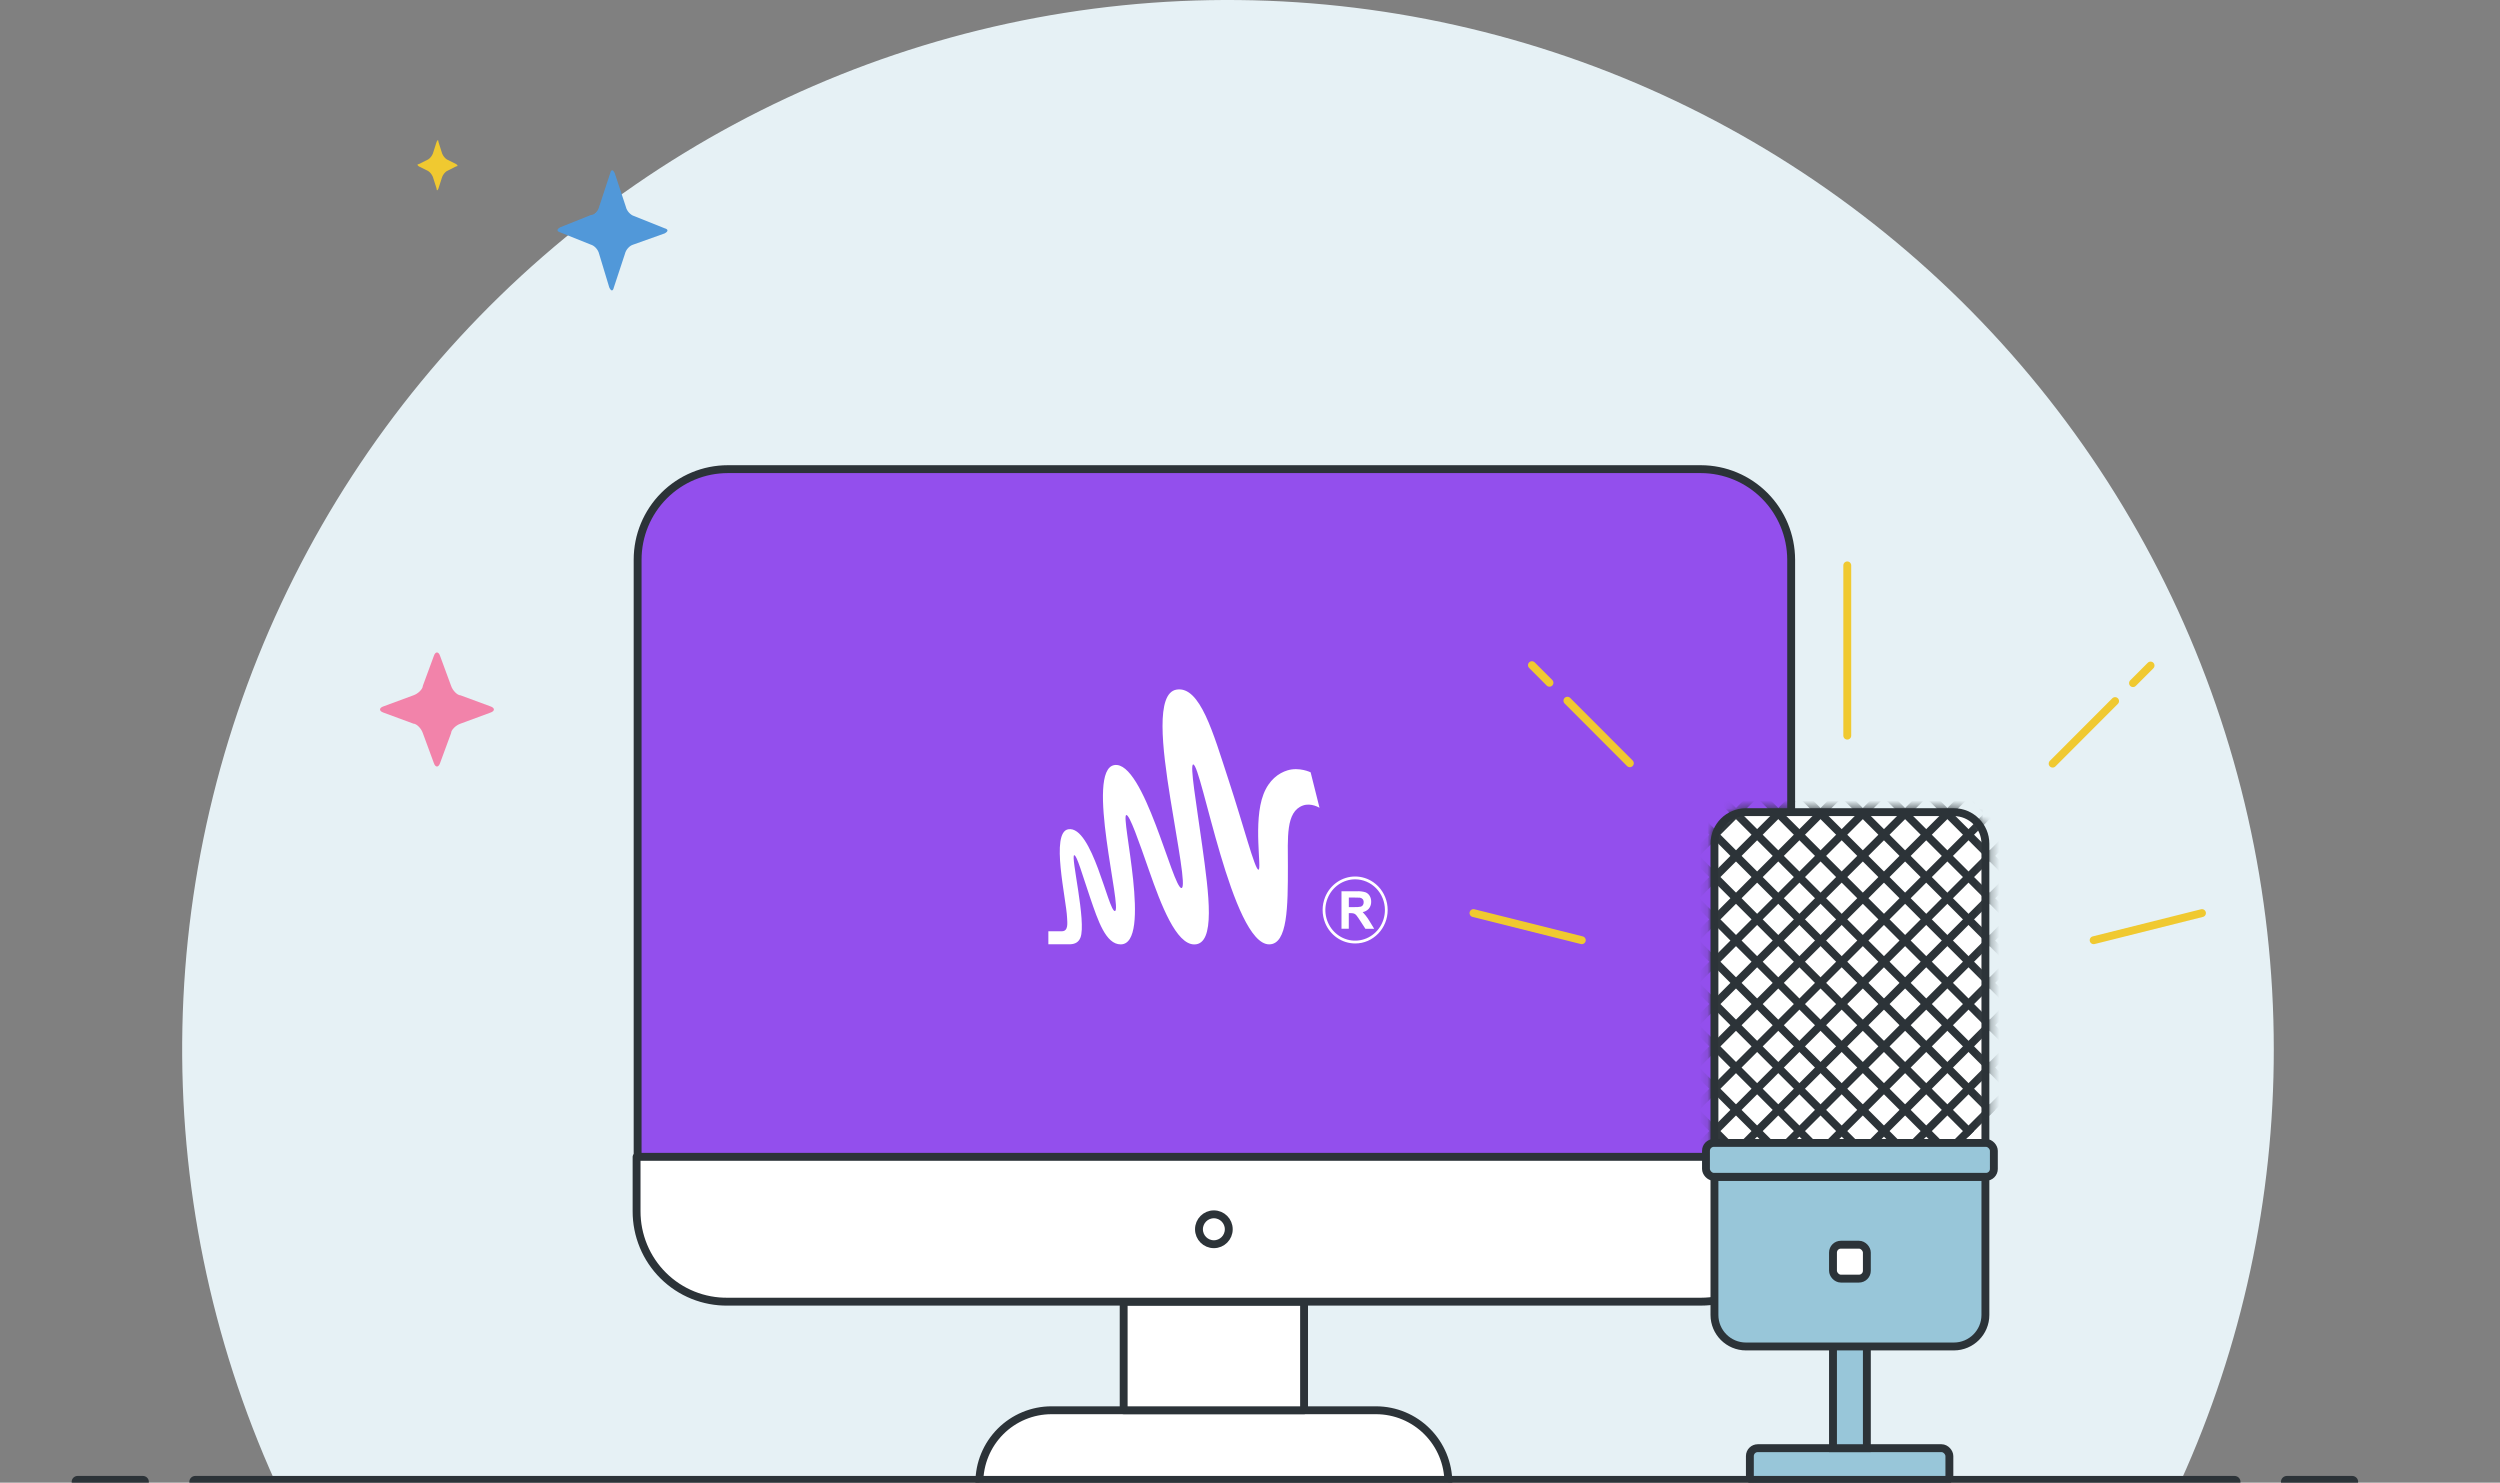 <svg width="317" height="188" viewBox="0 0 317 188" fill="none" xmlns="http://www.w3.org/2000/svg">
<rect x="0" y="0" width="317" height="188" fill="#808080" stroke="none"/>
<g clip-path="url(#clip0)">
<path d="M288.316 133.023C288.314 113.171 283.884 93.57 275.349 75.659C266.815 57.748 254.392 41.98 238.993 29.512C223.594 17.043 205.609 8.19 186.356 3.602C167.103 -0.986 147.071 -1.194 127.727 2.995C108.384 7.184 90.221 15.663 74.568 27.81C58.916 39.957 46.172 55.464 37.271 73.195C28.37 90.925 23.537 110.43 23.127 130.278C22.717 150.126 26.739 169.815 34.901 187.901H276.481C284.302 170.671 288.338 151.955 288.316 133.023Z" fill="#E6F1F5"/>
<path d="M9.837 187.9H18.125" stroke="#2C3338" stroke-width="1.5" stroke-linecap="round" stroke-linejoin="round"/>
<path d="M289.974 187.9H298.262" stroke="#2C3338" stroke-width="1.5" stroke-linecap="round" stroke-linejoin="round"/>
<path d="M183.656 188H124.181C124.181 185.565 125.145 183.231 126.861 181.509C128.577 179.788 130.904 178.82 133.331 178.82H174.506C176.93 178.829 179.253 179.799 180.967 181.519C182.681 183.238 183.648 185.568 183.656 188Z" fill="white" stroke="#2C3338" stroke-linecap="round" stroke-linejoin="round"/>
<path d="M165.356 165.051H142.481V178.821H165.356V165.051Z" fill="white"/>
<path d="M165.356 165.051H142.481V178.821H165.356V165.051Z" stroke="#2C3338" stroke-linecap="round" stroke-linejoin="round"/>
<path d="M215.681 59.488H92.289C89.255 59.488 86.346 60.697 84.201 62.849C82.056 65 80.851 67.919 80.851 70.962V146.693H227.119V70.962C227.11 67.922 225.902 65.008 223.759 62.858C221.616 60.708 218.712 59.497 215.681 59.488V59.488Z" fill="#934FED"/>
<path d="M215.681 59.488H92.289C89.255 59.488 86.346 60.697 84.201 62.849C82.056 65 80.851 67.919 80.851 70.962V146.693H227.119V70.962C227.11 67.922 225.902 65.008 223.759 62.858C221.616 60.708 218.712 59.497 215.681 59.488V59.488Z" stroke="#2C3338" stroke-linecap="round" stroke-linejoin="round"/>
<path d="M215.681 165.051C218.715 165.051 221.624 163.842 223.769 161.69C225.914 159.538 227.119 156.62 227.119 153.577V146.692H80.718V153.577C80.714 155.096 81.011 156.601 81.593 158.004C82.174 159.407 83.028 160.68 84.105 161.748C85.182 162.816 86.461 163.658 87.866 164.225C89.271 164.792 90.774 165.073 92.289 165.051H215.681Z" fill="white" stroke="#2C3338" stroke-linecap="round" stroke-linejoin="round"/>
<path d="M153.919 157.767C154.962 157.767 155.808 156.918 155.808 155.871C155.808 154.824 154.962 153.976 153.919 153.976C152.875 153.976 152.029 154.824 152.029 155.871C152.029 156.918 152.875 157.767 153.919 157.767Z" stroke="#2C3338" stroke-linecap="round" stroke-linejoin="round"/>
<rect x="221.884" y="183.628" width="25.297" height="4.471" rx="1" fill="#98C6D9" stroke="#2C3338"/>
<rect x="232.423" y="162.86" width="4.295" height="20.767" fill="#98C6D9" stroke="#2C3338"/>
<path d="M217.392 106.981C217.392 104.772 219.183 102.981 221.392 102.981H247.749C249.958 102.981 251.749 104.772 251.749 106.981V145.997H217.392V106.981Z" fill="white" stroke="#2C3338"/>
<mask id="mask0" mask-type="alpha" maskUnits="userSpaceOnUse" x="216" y="102" width="37" height="45">
<path d="M217.392 106.981C217.392 104.772 219.183 102.981 221.392 102.981H247.749C249.958 102.981 251.749 104.772 251.749 106.981V145.997H217.392V106.981Z" fill="white" stroke="#2C3338"/>
</mask>
<g mask="url(#mask0)">
<line y1="-0.5" x2="57.847" y2="-0.5" transform="matrix(0.707 -0.708 0.707 0.708 209.441 141.404)" stroke="#2C3338"/>
<line y1="-0.5" x2="57.847" y2="-0.5" transform="matrix(0.707 -0.708 0.707 0.708 196.041 127.981)" stroke="#2C3338"/>
<line y1="-0.5" x2="61.64" y2="-0.5" transform="matrix(-0.707 -0.708 0.707 -0.708 242.271 151.471)" stroke="#2C3338"/>
<line y1="-0.5" x2="57.847" y2="-0.5" transform="matrix(0.707 -0.708 0.707 0.708 214.801 146.771)" stroke="#2C3338"/>
<line y1="-0.5" x2="61.64" y2="-0.5" transform="matrix(-0.707 -0.708 0.707 -0.708 247.631 146.101)" stroke="#2C3338"/>
<line y1="-0.5" x2="57.847" y2="-0.5" transform="matrix(0.707 -0.708 0.707 0.708 220.161 152.141)" stroke="#2C3338"/>
<line y1="-0.5" x2="57.847" y2="-0.5" transform="matrix(0.707 -0.708 0.707 0.708 222.841 154.825)" stroke="#2C3338"/>
<line y1="-0.5" x2="57.847" y2="-0.5" transform="matrix(0.707 -0.708 0.707 0.708 225.52 157.51)" stroke="#2C3338"/>
<line y1="-0.5" x2="57.847" y2="-0.5" transform="matrix(0.707 -0.708 0.707 0.708 228.201 160.195)" stroke="#2C3338"/>
<line y1="-0.5" x2="57.847" y2="-0.5" transform="matrix(0.707 -0.708 0.707 0.708 230.88 162.879)" stroke="#2C3338"/>
<line y1="-0.5" x2="57.847" y2="-0.5" transform="matrix(0.707 -0.708 0.707 0.708 204.081 136.035)" stroke="#2C3338"/>
<line y1="-0.5" x2="57.847" y2="-0.5" transform="matrix(0.707 -0.708 0.707 0.708 190.681 122.611)" stroke="#2C3338"/>
<line y1="-0.5" x2="61.64" y2="-0.5" transform="matrix(-0.707 -0.708 0.707 -0.708 236.91 156.84)" stroke="#2C3338"/>
<line y1="-0.5" x2="57.847" y2="-0.5" transform="matrix(0.707 -0.708 0.707 0.708 212.12 144.089)" stroke="#2C3338"/>
<line y1="-0.5" x2="57.847" y2="-0.5" transform="matrix(0.707 -0.708 0.707 0.708 198.72 130.666)" stroke="#2C3338"/>
<line y1="-0.5" x2="61.64" y2="-0.5" transform="matrix(-0.707 -0.708 0.707 -0.708 244.95 148.786)" stroke="#2C3338"/>
<line y1="-0.5" x2="57.847" y2="-0.5" transform="matrix(0.707 -0.708 0.707 0.708 217.48 149.456)" stroke="#2C3338"/>
<line y1="-0.5" x2="61.64" y2="-0.5" transform="matrix(-0.707 -0.708 0.707 -0.708 250.31 143.417)" stroke="#2C3338"/>
<line y1="-0.5" x2="61.64" y2="-0.5" transform="matrix(-0.707 -0.708 0.707 -0.708 252.991 140.732)" stroke="#2C3338"/>
<line y1="-0.5" x2="61.64" y2="-0.5" transform="matrix(-0.707 -0.708 0.707 -0.708 263.71 129.996)" stroke="#2C3338"/>
<line y1="-0.5" x2="61.64" y2="-0.5" transform="matrix(-0.707 -0.708 0.707 -0.708 255.671 138.047)" stroke="#2C3338"/>
<line y1="-0.5" x2="61.64" y2="-0.5" transform="matrix(-0.707 -0.708 0.707 -0.708 266.391 127.311)" stroke="#2C3338"/>
<line y1="-0.5" x2="61.64" y2="-0.5" transform="matrix(-0.707 -0.708 0.707 -0.708 258.351 135.362)" stroke="#2C3338"/>
<line y1="-0.5" x2="61.64" y2="-0.5" transform="matrix(-0.707 -0.708 0.707 -0.708 269.071 124.626)" stroke="#2C3338"/>
<line y1="-0.5" x2="61.64" y2="-0.5" transform="matrix(-0.707 -0.708 0.707 -0.708 261.031 132.68)" stroke="#2C3338"/>
<line y1="-0.5" x2="61.64" y2="-0.5" transform="matrix(-0.707 -0.708 0.707 -0.708 271.751 121.942)" stroke="#2C3338"/>
<line y1="-0.5" x2="57.847" y2="-0.5" transform="matrix(0.707 -0.708 0.707 0.708 206.76 138.72)" stroke="#2C3338"/>
<line y1="-0.5" x2="57.847" y2="-0.5" transform="matrix(0.707 -0.708 0.707 0.708 193.36 125.296)" stroke="#2C3338"/>
<line y1="-0.5" x2="61.64" y2="-0.5" transform="matrix(-0.707 -0.708 0.707 -0.708 239.591 154.155)" stroke="#2C3338"/>
<line y1="-0.5" x2="57.847" y2="-0.5" transform="matrix(0.707 -0.708 0.707 0.708 201.401 133.35)" stroke="#2C3338"/>
<line y1="-0.5" x2="57.847" y2="-0.5" transform="matrix(0.707 -0.708 0.707 0.708 188.001 119.927)" stroke="#2C3338"/>
<line y1="-0.5" x2="61.64" y2="-0.5" transform="matrix(-0.707 -0.708 0.707 -0.708 234.231 159.522)" stroke="#2C3338"/>
<line y1="-0.5" x2="61.64" y2="-0.5" transform="matrix(-0.707 -0.708 0.707 -0.708 231.55 162.207)" stroke="#2C3338"/>
</g>
<path d="M217.392 149.225H251.749V166.733C251.749 168.942 249.958 170.733 247.749 170.733H221.392C219.183 170.733 217.392 168.942 217.392 166.733V149.225Z" fill="#98C6D9" stroke="#2C3338"/>
<rect x="232.423" y="157.828" width="4.295" height="4.302" rx="1" fill="white" stroke="#2C3338"/>
<rect x="216.318" y="144.921" width="36.504" height="4.302" rx="1" fill="#98C6D9" stroke="#2C3338"/>
<path d="M75.964 32.177C75.847 31.66 75.378 31.144 74.909 31.015L71.042 29.465C70.573 29.336 70.573 29.078 71.042 28.819L74.909 27.27C75.378 27.27 75.847 26.753 75.964 26.236L77.37 21.975C77.487 21.458 77.722 21.458 77.956 21.975L79.362 26.236C79.48 26.753 79.948 27.27 80.417 27.399L84.284 28.948C84.753 29.078 84.753 29.336 84.284 29.594L80.3 31.015C79.831 31.144 79.362 31.66 79.245 32.177L77.839 36.438C77.722 36.955 77.487 36.955 77.253 36.438L75.964 32.177Z" fill="#5198D9"/>
<path d="M58.395 91.759C57.797 91.958 57.2 92.557 57.2 92.956L55.805 96.746C55.606 97.345 55.208 97.345 55.009 96.746L53.614 92.956C53.415 92.357 52.818 91.759 52.419 91.759L48.635 90.362C48.037 90.162 48.037 89.763 48.635 89.564L52.419 88.167C53.017 87.968 53.614 87.369 53.614 86.97L55.009 83.18C55.208 82.581 55.606 82.581 55.805 83.18L57.2 86.97C57.399 87.569 57.996 88.167 58.395 88.167L62.179 89.564C62.777 89.763 62.777 90.162 62.179 90.362L58.395 91.759Z" fill="#F283AA"/>
<path d="M54.888 22.429C54.77 22.134 54.534 21.838 54.298 21.691L53.118 21.1C52.883 20.953 52.883 20.805 53.118 20.805L54.298 20.214C54.534 20.067 54.77 19.771 54.888 19.476L55.359 17.999C55.477 17.704 55.595 17.704 55.595 17.999L56.067 19.476C56.185 19.771 56.421 20.067 56.657 20.214L57.836 20.805C58.072 20.953 58.072 21.1 57.836 21.1L56.657 21.691C56.421 21.838 56.185 22.134 56.067 22.429L55.595 23.906C55.477 24.201 55.359 24.201 55.359 23.906L54.888 22.429Z" fill="#F0C930"/>
<path d="M234.234 71.692L234.234 93.28" stroke="#F0C930" stroke-linecap="round"/>
<path d="M24.756 187.9H283.343" stroke="#2C3338" stroke-width="1.5" stroke-linecap="round" stroke-linejoin="round"/>
<path d="M186.837 115.78L200.572 119.219" stroke="#F0C930" stroke-linecap="round"/>
<path d="M265.475 119.22L279.21 115.781" stroke="#F0C930" stroke-linecap="round"/>
<path d="M194.247 84.343L196.474 86.575M206.664 96.781L198.746 88.85" stroke="#F0C930" stroke-linecap="round"/>
<path d="M272.692 84.39L270.465 86.621M260.275 96.828L268.193 88.897" stroke="#F0C930" stroke-linecap="round"/>
<g clip-path="url(#clip1)">
<path d="M166.188 97.929C166.188 97.929 164.748 97.225 163.251 97.682C162.132 98.022 160.906 98.897 160.208 100.714C158.862 104.199 160.027 110.277 159.571 110.277C159.116 110.277 157.682 104.676 155.763 98.843C153.845 93.011 152.186 86.953 149.191 87.442C146.534 87.873 147.359 94.78 148.399 101.25C149.341 107.114 150.431 112.604 149.808 112.604C148.695 112.606 145.043 96.397 141.3 97.013C137.557 97.628 142.378 115.488 141.365 115.522C140.533 115.549 138.491 104.65 135.462 105.151C133.167 105.531 135.212 114.01 135.306 116.375C135.329 116.968 135.508 118.083 134.645 118.083H132.932V119.731H135.737C136.313 119.702 136.769 119.474 137 118.89C137.778 116.911 135.733 108.504 136.211 108.442C136.54 108.401 137.25 110.96 138.24 113.855C139.23 116.751 140.221 119.747 142.101 119.747C146.156 119.747 142.021 103.344 142.824 103.344C143.249 103.344 144.408 106.677 145.683 110.332C147.242 114.799 149.143 119.753 151.438 119.753C154.177 119.753 153.285 113.354 152.438 107.223C151.703 101.917 150.842 96.932 151.302 96.932C152.336 96.932 156.24 119.745 160.929 119.745C163.278 119.745 163.305 114.975 163.305 109.834C163.305 106.222 163.012 102.93 165.212 102.139C166.257 101.763 167.315 102.43 167.315 102.43L166.188 97.929Z" fill="white"/>
<path d="M170.1 117.76V113.01H172.061C172.423 112.992 172.786 113.036 173.135 113.139C173.358 113.224 173.547 113.383 173.672 113.592C173.804 113.818 173.87 114.078 173.864 114.342C173.869 114.585 173.81 114.824 173.693 115.035C173.654 115.105 173.609 115.172 173.558 115.233C173.352 115.455 173.083 115.603 172.789 115.656C172.88 115.751 173.008 115.892 173.153 116.07C173.348 116.313 173.525 116.571 173.681 116.842C173.8 117.04 173.993 117.358 174.244 117.768H173.131L172.459 116.735C172.309 116.492 172.145 116.259 171.968 116.036C171.891 115.949 171.795 115.881 171.688 115.838C171.535 115.796 171.377 115.778 171.219 115.785H171.027V117.764L170.1 117.76ZM171.032 115.021H171.72C172.001 115.036 172.283 115.016 172.559 114.962C172.664 114.927 172.755 114.857 172.818 114.764C172.884 114.658 172.917 114.533 172.912 114.407C172.921 114.264 172.877 114.123 172.789 114.012C172.698 113.908 172.573 113.842 172.438 113.826C172.363 113.814 172.136 113.81 171.759 113.81H171.032V115.021Z" fill="white"/>
<path d="M171.832 119.63C171.01 119.63 170.207 119.378 169.525 118.906C168.862 118.445 168.343 117.796 168.032 117.038C167.819 116.515 167.709 115.953 167.709 115.386C167.709 114.819 167.819 114.258 168.032 113.735C168.345 112.977 168.863 112.328 169.525 111.866C170.207 111.393 171.01 111.141 171.832 111.141C172.654 111.141 173.457 111.393 174.139 111.866C174.358 112.019 174.563 112.192 174.75 112.385C175.523 113.181 175.957 114.261 175.957 115.386C175.957 116.512 175.523 117.591 174.75 118.388C174.563 118.58 174.358 118.754 174.139 118.906C173.919 119.061 173.684 119.194 173.439 119.302C172.93 119.522 172.384 119.634 171.832 119.63V119.63ZM171.832 111.5C171.085 111.5 170.355 111.728 169.734 112.155C169.113 112.583 168.63 113.19 168.344 113.9C168.058 114.61 167.983 115.392 168.129 116.146C168.275 116.9 168.635 117.593 169.163 118.136C169.691 118.68 170.364 119.05 171.097 119.2C171.829 119.349 172.588 119.272 173.278 118.978C173.968 118.683 174.558 118.185 174.972 117.545C175.387 116.906 175.608 116.154 175.607 115.385C175.606 114.355 175.208 113.367 174.5 112.639C173.792 111.911 172.833 111.501 171.832 111.5V111.5Z" fill="white"/>
</g>
</g>
<defs>
<clipPath id="clip0">
<rect width="316.977" height="188" fill="white"/>
</clipPath>
<clipPath id="clip1">
<rect width="43.023" height="32.331" fill="white" transform="translate(132.932 87.414)"/>
</clipPath>
</defs>
</svg>
